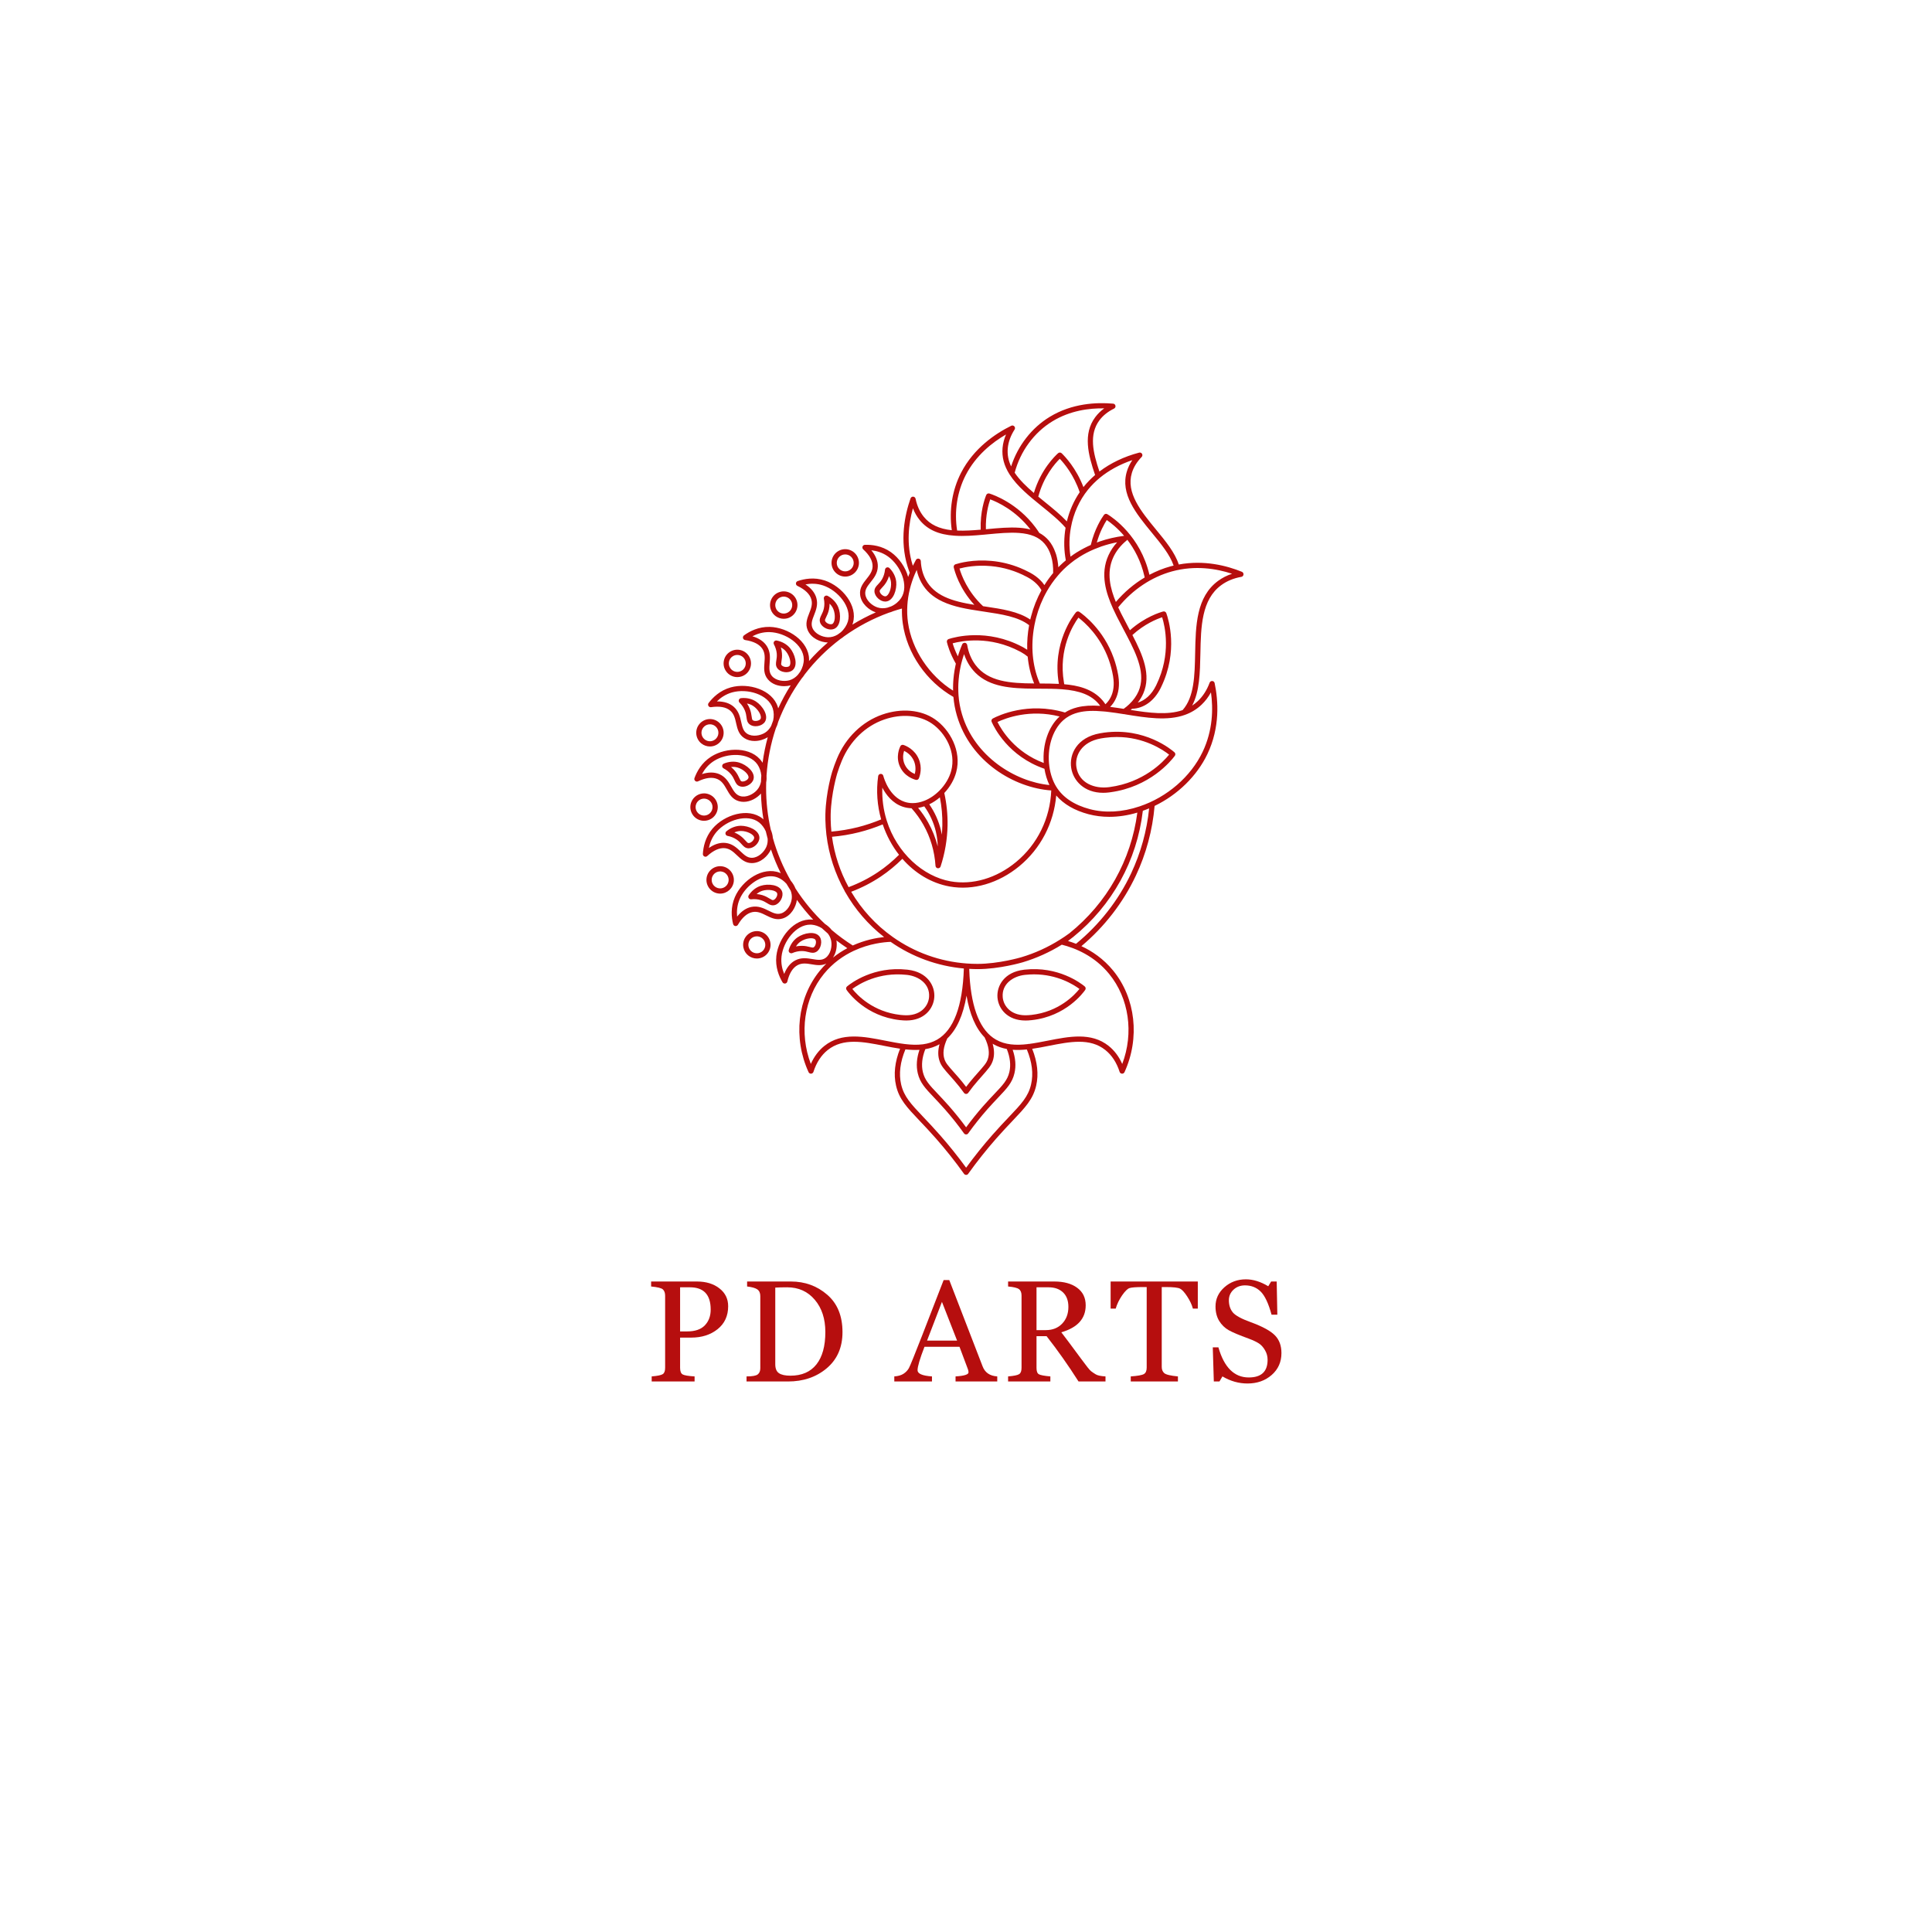 <svg xmlns="http://www.w3.org/2000/svg" xmlns:xlink="http://www.w3.org/1999/xlink" width="500" zoomAndPan="magnify" viewBox="0 0 375 375" height="500" preserveAspectRatio="xMidYMid meet" version="1.0"><defs><g/><clipPath id="74399d67a7"><path d="M 133.594 78.066 L 241.594 78.066 L 241.594 228.066 L 133.594 228.066 Z M 133.594 78.066 " clip-rule="nonzero"/></clipPath></defs><g clip-path="url(#74399d67a7)"><path fill="#b60e0e" d="M 149.504 182.836 C 149.355 182.141 148.949 181.543 148.355 181.152 C 147.758 180.766 147.047 180.637 146.352 180.785 C 144.914 181.09 143.992 182.504 144.301 183.941 C 144.562 185.188 145.672 186.047 146.902 186.047 C 147.082 186.047 147.27 186.027 147.453 185.988 C 148.895 185.684 149.809 184.27 149.504 182.836 Z M 147.246 184.996 C 146.355 185.184 145.48 184.617 145.293 183.73 C 145.102 182.844 145.672 181.965 146.559 181.777 C 146.672 181.754 146.793 181.742 146.906 181.742 C 147.219 181.742 147.527 181.832 147.797 182.008 C 148.164 182.246 148.418 182.617 148.508 183.047 C 148.703 183.934 148.133 184.805 147.246 184.996 Z M 140.012 168.137 C 138.555 168.012 137.258 169.094 137.129 170.559 C 137.004 172.016 138.086 173.312 139.551 173.438 C 139.629 173.445 139.703 173.449 139.781 173.449 C 141.145 173.449 142.312 172.402 142.434 171.023 C 142.559 169.559 141.477 168.266 140.012 168.137 Z M 139.641 172.43 C 138.734 172.348 138.062 171.551 138.141 170.645 C 138.215 169.789 138.938 169.141 139.781 169.141 C 139.828 169.141 139.879 169.145 139.926 169.145 C 140.832 169.223 141.504 170.027 141.426 170.934 C 141.34 171.836 140.543 172.512 139.641 172.43 Z M 137.656 154.191 C 137.332 154.059 136.992 153.992 136.66 153.992 C 135.609 153.992 134.609 154.621 134.191 155.66 C 133.641 157.02 134.301 158.574 135.664 159.125 C 135.988 159.254 136.324 159.316 136.656 159.316 C 137.707 159.316 138.711 158.688 139.125 157.652 C 139.672 156.293 139.016 154.738 137.656 154.191 Z M 138.184 157.273 C 137.844 158.113 136.883 158.523 136.043 158.184 C 135.203 157.844 134.793 156.883 135.133 156.043 C 135.391 155.402 136.012 155.012 136.66 155.012 C 136.863 155.012 137.074 155.047 137.273 155.133 C 138.113 155.469 138.523 156.434 138.184 157.273 Z M 139.473 140.16 C 138.336 139.234 136.656 139.414 135.734 140.555 C 134.809 141.695 134.984 143.375 136.125 144.297 C 136.617 144.695 137.211 144.891 137.797 144.891 C 138.574 144.891 139.34 144.555 139.871 143.902 C 140.789 142.762 140.613 141.086 139.473 140.16 Z M 139.074 143.266 C 138.508 143.973 137.469 144.082 136.762 143.508 C 136.059 142.938 135.949 141.898 136.52 141.195 C 136.844 140.793 137.32 140.586 137.801 140.586 C 138.164 140.586 138.531 140.707 138.836 140.953 C 139.539 141.523 139.648 142.562 139.074 143.266 Z M 145.316 127.281 C 144.5 126.062 142.84 125.738 141.621 126.562 C 141.031 126.957 140.633 127.559 140.5 128.258 C 140.363 128.953 140.504 129.664 140.906 130.254 C 141.418 131.016 142.262 131.426 143.113 131.426 C 143.629 131.426 144.145 131.281 144.602 130.973 C 145.812 130.156 146.137 128.496 145.316 127.281 Z M 144.031 130.133 C 143.277 130.641 142.254 130.441 141.746 129.688 C 141.504 129.324 141.41 128.887 141.492 128.457 C 141.578 128.023 141.824 127.652 142.188 127.406 C 142.469 127.219 142.781 127.125 143.105 127.125 C 143.211 127.125 143.316 127.133 143.422 127.152 C 143.855 127.238 144.23 127.488 144.473 127.848 C 144.98 128.602 144.781 129.621 144.031 130.133 Z M 154.672 116.668 C 154.242 115.266 152.75 114.473 151.348 114.902 C 149.941 115.328 149.152 116.82 149.578 118.223 C 149.926 119.367 150.988 120.105 152.125 120.105 C 152.383 120.105 152.645 120.07 152.906 119.992 C 154.305 119.559 155.098 118.07 154.672 116.668 Z M 152.605 119.02 C 151.738 119.289 150.812 118.797 150.551 117.93 C 150.285 117.062 150.773 116.137 151.645 115.875 C 151.801 115.824 151.961 115.801 152.121 115.801 C 152.828 115.801 153.48 116.258 153.699 116.965 C 153.965 117.836 153.473 118.758 152.605 119.02 Z M 164.059 106.594 C 162.59 106.594 161.398 107.789 161.398 109.254 C 161.398 110.719 162.59 111.914 164.059 111.914 C 165.523 111.914 166.719 110.719 166.719 109.254 C 166.719 107.789 165.523 106.594 164.059 106.594 Z M 164.059 110.902 C 163.148 110.902 162.414 110.164 162.414 109.258 C 162.414 108.348 163.148 107.613 164.059 107.613 C 164.965 107.613 165.703 108.348 165.703 109.258 C 165.703 110.164 164.961 110.902 164.059 110.902 Z M 241.047 110.984 C 238.113 109.789 233.715 108.656 228.801 109.57 C 228.051 107.25 226.246 105.051 224.344 102.742 C 221.484 99.258 218.523 95.656 219.695 91.793 C 220.027 90.691 220.668 89.652 221.594 88.695 C 221.754 88.535 221.785 88.285 221.672 88.09 C 221.559 87.891 221.328 87.797 221.105 87.855 C 218.199 88.617 215.555 89.883 213.398 91.523 C 212.152 87.848 211.34 84.344 213.398 81.578 C 214.082 80.66 215.039 79.891 216.234 79.309 C 216.441 79.207 216.555 78.984 216.512 78.762 C 216.469 78.531 216.285 78.363 216.059 78.348 C 212.84 78.062 208.086 78.273 203.758 80.906 C 200.246 83.043 197.562 86.508 196.258 90.531 C 195.711 89.371 195.5 88.211 195.609 87.012 C 195.719 85.785 196.168 84.559 196.93 83.371 C 197.055 83.18 197.035 82.926 196.883 82.758 C 196.73 82.586 196.484 82.539 196.281 82.641 C 193.199 84.16 189.008 86.984 186.547 91.754 C 184.82 95.109 184.184 99.047 184.742 102.914 C 182.27 102.652 180.527 101.812 179.305 100.305 C 178.531 99.355 177.996 98.176 177.715 96.809 C 177.668 96.582 177.48 96.418 177.25 96.398 C 177.023 96.383 176.812 96.523 176.734 96.742 C 175.609 99.961 174.598 104.867 176.16 109.957 C 176.293 110.391 176.441 110.793 176.582 111.172 C 176.477 111.441 176.371 111.715 176.273 111.984 C 175.746 110.098 174.5 108.293 172.938 107.18 C 171.156 105.914 169.203 105.703 167.879 105.75 C 167.672 105.754 167.492 105.887 167.418 106.082 C 167.348 106.273 167.402 106.496 167.551 106.633 C 168.789 107.758 169.395 108.875 169.371 109.941 C 169.344 110.922 168.789 111.625 168.195 112.371 C 167.516 113.227 166.812 114.113 166.945 115.414 C 167.121 117.141 168.645 118.414 169.988 118.863 C 168.418 119.551 166.902 120.344 165.441 121.242 C 165.484 121.133 165.52 121.023 165.551 120.918 C 166.539 117.566 163.48 113.801 160.09 112.672 C 158.02 111.988 156.086 112.355 154.832 112.785 C 154.637 112.852 154.5 113.031 154.492 113.234 C 154.477 113.438 154.594 113.633 154.781 113.723 C 156.289 114.441 157.199 115.328 157.484 116.355 C 157.75 117.297 157.422 118.133 157.07 119.023 C 156.672 120.043 156.258 121.098 156.766 122.297 C 157.441 123.902 159.266 124.672 160.68 124.711 C 159.379 125.828 158.16 127.027 157.031 128.305 C 157.035 128.195 157.043 128.078 157.039 127.973 C 157.004 124.48 152.98 121.77 149.41 121.68 C 147.223 121.625 145.488 122.543 144.414 123.324 C 144.25 123.445 144.172 123.656 144.215 123.855 C 144.266 124.055 144.43 124.203 144.637 124.234 C 146.289 124.48 147.418 125.066 147.992 125.961 C 148.52 126.793 148.453 127.688 148.379 128.637 C 148.293 129.727 148.203 130.855 149.043 131.859 C 149.844 132.812 151.07 133.188 152.211 133.188 C 152.656 133.188 153.09 133.129 153.477 133.023 C 152.566 134.457 151.754 135.945 151.051 137.492 C 151.027 137.395 151 137.297 150.969 137.203 C 149.918 133.875 145.273 132.461 141.832 133.422 C 139.73 134.012 138.34 135.395 137.539 136.457 C 137.414 136.617 137.402 136.844 137.508 137.023 C 137.613 137.199 137.816 137.297 138.02 137.262 C 139.676 137.02 140.926 137.242 141.734 137.934 C 142.48 138.566 142.676 139.449 142.883 140.379 C 143.125 141.445 143.367 142.547 144.461 143.262 C 145.078 143.66 145.77 143.828 146.465 143.828 C 147.402 143.828 148.328 143.523 149.02 143.098 C 148.574 144.73 148.238 146.383 148.016 148.059 C 147.969 147.977 147.918 147.895 147.863 147.816 C 145.879 144.938 141.027 144.945 138.02 146.871 C 136.18 148.047 135.254 149.777 134.797 151.027 C 134.727 151.219 134.781 151.438 134.934 151.574 C 135.086 151.715 135.305 151.75 135.488 151.656 C 137 150.938 138.258 150.789 139.238 151.215 C 140.141 151.602 140.582 152.387 141.055 153.215 C 141.594 154.168 142.148 155.148 143.406 155.508 C 143.715 155.602 144.031 155.641 144.344 155.641 C 145.68 155.641 146.953 154.883 147.703 154.027 C 147.75 155.711 147.914 157.387 148.184 159.039 C 148.121 158.98 148.051 158.918 147.98 158.863 C 145.246 156.695 140.609 158.117 138.293 160.844 C 136.879 162.504 136.5 164.43 136.426 165.754 C 136.418 165.961 136.531 166.152 136.719 166.242 C 136.902 166.332 137.125 166.297 137.273 166.16 C 138.508 165.031 139.668 164.52 140.73 164.633 C 141.703 164.746 142.359 165.363 143.051 166.02 C 143.832 166.762 144.641 167.527 145.922 167.527 L 145.969 167.527 C 147.68 167.5 149.055 166.152 149.641 164.879 C 150.168 166.461 150.809 168.004 151.547 169.488 C 151.477 169.457 151.406 169.426 151.332 169.395 C 148.082 168.117 144.062 170.832 142.645 174.113 C 141.777 176.117 141.973 178.07 142.297 179.359 C 142.348 179.562 142.512 179.711 142.715 179.742 C 142.738 179.746 142.762 179.746 142.789 179.746 C 142.969 179.746 143.137 179.652 143.227 179.5 C 144.074 178.059 145.035 177.23 146.086 177.031 C 147.051 176.852 147.855 177.25 148.711 177.68 C 149.691 178.164 150.703 178.668 151.941 178.27 C 153.566 177.746 154.484 176.055 154.676 174.668 C 155.645 176.023 156.707 177.309 157.848 178.516 C 157.773 178.508 157.695 178.492 157.617 178.488 C 154.133 178.219 151.09 181.992 150.691 185.547 C 150.449 187.711 151.207 189.523 151.891 190.664 C 151.984 190.816 152.148 190.906 152.328 190.906 C 152.352 190.906 152.379 190.906 152.402 190.902 C 152.609 190.871 152.773 190.719 152.82 190.52 C 153.211 188.895 153.887 187.82 154.832 187.324 C 155.699 186.871 156.594 187.016 157.531 187.172 C 158.473 187.332 159.445 187.488 160.391 187.031 C 159.961 187.453 159.539 187.91 159.141 188.402 C 154.773 193.742 153.91 201.473 156.941 208.105 C 157.023 208.285 157.207 208.402 157.402 208.402 L 157.434 208.402 C 157.641 208.387 157.824 208.246 157.887 208.055 C 158.477 206.234 159.406 204.805 160.656 203.812 C 163.645 201.426 167.527 202.191 171.641 203.004 C 172.656 203.207 173.68 203.402 174.703 203.555 C 173.68 206.113 173.418 208.52 173.922 210.719 C 174.527 213.363 176.023 214.93 178.496 217.539 C 179.422 218.512 180.469 219.617 181.672 220.984 C 183.586 223.16 185.41 225.449 187.082 227.793 C 187.172 227.949 187.344 228.047 187.527 228.047 C 187.715 228.047 187.891 227.941 187.977 227.77 C 189.648 225.438 191.465 223.152 193.371 220.984 C 194.574 219.613 195.625 218.512 196.547 217.539 C 199.023 214.93 200.516 213.359 201.121 210.719 C 201.625 208.527 201.363 206.125 200.348 203.574 C 201.418 203.422 202.496 203.211 203.562 203 C 207.672 202.191 211.559 201.422 214.547 203.809 C 215.801 204.812 216.734 206.234 217.32 208.051 C 217.383 208.25 217.562 208.387 217.773 208.398 C 217.781 208.402 217.793 208.402 217.801 208.402 C 218 208.402 218.184 208.285 218.266 208.105 C 221.293 201.473 220.43 193.738 216.066 188.395 C 214.191 186.102 211.977 184.613 209.898 183.648 C 214.371 179.898 218.016 175.184 220.469 169.961 C 222.473 165.703 223.695 161.148 224.109 156.43 C 228.586 154.262 232.312 150.645 234.355 146.367 C 236.824 141.184 236.48 136.012 235.758 132.582 C 235.711 132.363 235.527 132.195 235.297 132.184 C 235.07 132.168 234.863 132.305 234.785 132.516 C 234.266 133.934 233.5 135.125 232.516 136.066 C 232.16 136.402 231.789 136.695 231.391 136.957 C 232.844 134.227 232.918 130.609 232.996 126.82 C 233.098 121.691 233.199 116.383 237.047 113.574 C 238.148 112.766 239.461 112.227 240.949 111.965 C 241.168 111.93 241.34 111.746 241.363 111.52 C 241.387 111.281 241.258 111.07 241.047 110.984 Z M 147.711 151.723 C 147.598 152.297 147.363 152.848 146.965 153.309 C 146.246 154.152 144.855 154.867 143.684 154.523 C 142.824 154.273 142.41 153.543 141.93 152.703 C 141.422 151.809 140.848 150.797 139.637 150.266 C 139.145 150.059 138.613 149.949 138.039 149.949 C 137.477 149.949 136.875 150.051 136.246 150.254 C 136.723 149.371 137.453 148.426 138.559 147.715 C 141.129 146.074 145.383 146.004 147.02 148.383 C 147.43 148.977 147.699 149.746 147.77 150.547 C 147.738 150.941 147.715 151.332 147.711 151.723 Z M 213.469 92.746 C 215.23 91.293 217.391 90.121 219.785 89.309 C 219.309 90.008 218.953 90.738 218.727 91.5 C 217.395 95.879 220.527 99.691 223.559 103.383 C 225.371 105.586 227.09 107.68 227.801 109.781 C 227.613 109.828 227.43 109.867 227.238 109.918 C 225.812 110.305 224.43 110.863 223.102 111.566 C 221.363 104.07 216.008 100.461 214.949 99.812 C 214.723 99.672 214.43 99.73 214.273 99.945 C 213.855 100.523 212.457 102.629 211.723 105.777 C 210.793 106.188 209.898 106.656 209.051 107.184 C 208.996 107.211 208.945 107.242 208.906 107.27 C 208.523 107.512 208.148 107.773 207.785 108.047 C 207.777 107.988 207.762 107.934 207.758 107.875 C 207.492 106.055 207.527 104.203 207.867 102.371 C 208.355 99.656 209.5 97.125 211.176 95.051 C 211.863 94.211 212.633 93.434 213.469 92.746 Z M 219.797 123.258 C 222.148 121.113 224.523 120.156 225.574 119.812 C 226.133 121.609 227.352 126.945 224.461 132.914 L 224.363 133.113 C 223.523 134.809 222.273 135.945 220.844 136.375 C 221.285 135.809 221.645 135.211 221.914 134.598 C 223.469 131 221.84 127.18 219.797 123.258 Z M 220.988 134.184 C 220.594 135.09 219.98 135.938 219.168 136.707 C 218.855 137.004 218.5 137.297 218.098 137.586 C 217.25 137.449 216.359 137.316 215.48 137.207 C 215.867 136.809 216.195 136.367 216.461 135.855 C 217.133 134.562 217.348 132.969 217.074 131.242 L 217.039 131.02 C 216.84 129.879 216.547 128.762 216.16 127.695 C 214.18 122.176 210.27 119.289 209.508 118.762 C 209.293 118.617 208.996 118.656 208.828 118.863 C 208.348 119.449 204.176 124.801 205.516 132.645 C 205.516 132.68 205.523 132.707 205.531 132.742 C 204.32 132.68 203.059 132.668 201.836 132.668 C 201.766 132.516 201.699 132.359 201.633 132.191 C 201.016 130.652 200.621 128.961 200.461 127.16 C 200.305 125.312 200.402 123.418 200.754 121.512 C 200.762 121.426 200.785 121.336 200.805 121.242 C 200.859 120.941 200.926 120.641 201.004 120.332 C 201.016 120.305 201.023 120.277 201.027 120.25 C 201.051 120.145 201.078 120.039 201.105 119.922 C 201.582 118.117 202.273 116.402 203.168 114.82 C 203.176 114.805 203.184 114.793 203.188 114.777 C 203.809 113.691 204.523 112.668 205.32 111.738 C 205.656 111.328 206.043 110.918 206.453 110.512 C 206.863 110.113 207.301 109.723 207.758 109.359 C 208.301 108.914 208.867 108.504 209.473 108.129 C 209.496 108.113 209.516 108.098 209.539 108.086 C 209.551 108.078 209.562 108.066 209.578 108.062 C 210.449 107.512 211.379 107.031 212.348 106.621 C 212.352 106.621 212.352 106.621 212.352 106.621 C 212.352 106.617 212.355 106.617 212.359 106.613 C 212.797 106.43 213.25 106.254 213.742 106.078 C 214.738 105.738 215.773 105.457 216.84 105.254 C 216.137 106.02 215.574 106.859 215.164 107.762 C 213.469 111.434 214.719 115.176 215.988 118.016 C 216.223 118.535 216.473 119.051 216.691 119.496 L 216.816 119.75 C 217.219 120.547 217.648 121.355 218.062 122.137 C 218.281 122.555 218.508 122.977 218.723 123.391 C 220.723 127.207 222.402 130.902 220.988 134.184 Z M 202.59 148.094 C 196.969 145.973 194.406 141.727 193.613 140.137 C 195.227 139.379 199.883 137.598 205.668 139.07 C 205.664 139.074 205.656 139.082 205.645 139.09 C 203.48 141.062 202.32 144.531 202.59 148.094 Z M 192.707 139.457 C 192.473 139.582 192.375 139.867 192.48 140.109 C 192.965 141.215 195.707 146.793 202.727 149.219 C 202.91 150.355 203.238 151.426 203.691 152.375 C 197.07 151.723 189.129 146.844 186.715 138.613 C 186.359 137.422 186.137 136.188 186.047 134.938 C 186.027 134.703 186.016 134.469 186.012 134.234 C 186.004 134.094 186.004 133.957 186.004 133.82 C 186.004 133.711 186 133.602 186 133.488 L 186 133.375 C 186.004 133.176 186.004 132.98 186.016 132.785 C 186.02 132.668 186.027 132.559 186.035 132.449 C 186.043 132.316 186.055 132.188 186.062 132.059 C 186.066 131.961 186.078 131.871 186.086 131.781 C 186.094 131.641 186.113 131.5 186.133 131.355 C 186.137 131.277 186.148 131.191 186.156 131.113 C 186.168 131.035 186.18 130.957 186.191 130.883 C 186.215 130.695 186.242 130.508 186.273 130.316 C 186.281 130.262 186.297 130.203 186.301 130.145 C 186.344 129.918 186.387 129.695 186.434 129.465 L 186.465 129.312 C 186.5 129.16 186.531 129.008 186.566 128.863 C 186.637 128.578 186.711 128.297 186.793 128.02 C 186.836 127.875 186.875 127.73 186.922 127.59 C 186.98 127.398 187.035 127.215 187.102 127.023 C 187.109 127 187.117 126.98 187.121 126.957 C 187.199 127.191 187.289 127.426 187.383 127.656 C 187.387 127.664 187.391 127.68 187.398 127.691 C 187.699 128.402 188.078 129.07 188.535 129.672 C 188.793 130.008 189.062 130.32 189.348 130.605 C 192.129 133.363 196.285 133.633 200.664 133.668 C 200.949 133.672 201.23 133.672 201.512 133.672 L 201.77 133.672 C 203.219 133.676 204.719 133.68 206.117 133.785 C 209.621 134.043 211.828 134.93 213.273 136.645 C 213.371 136.758 213.461 136.883 213.551 137.008 C 211.793 136.887 210.371 136.98 209.125 137.285 C 209.125 137.285 209.121 137.289 209.117 137.289 C 209.117 137.289 209.113 137.289 209.113 137.289 C 209.109 137.293 209.102 137.293 209.098 137.293 C 208.199 137.516 207.418 137.848 206.711 138.297 C 199.512 136.164 193.789 138.883 192.707 139.457 Z M 200.688 132.562 C 200.703 132.594 200.715 132.621 200.73 132.656 L 200.668 132.656 C 196.102 132.629 191.801 132.324 189.344 129.066 C 188.527 127.984 187.984 126.68 187.73 125.184 C 187.723 125.129 187.699 125.078 187.676 125.031 C 187.66 125.004 187.645 124.98 187.625 124.961 C 187.609 124.941 187.598 124.918 187.578 124.902 C 187.559 124.883 187.543 124.875 187.52 124.859 C 187.496 124.84 187.473 124.824 187.445 124.809 C 187.426 124.801 187.402 124.801 187.383 124.789 C 187.352 124.781 187.324 124.766 187.289 124.762 C 187.266 124.762 187.246 124.762 187.227 124.762 C 187.09 124.762 186.961 124.816 186.863 124.918 C 186.863 124.922 186.855 124.926 186.852 124.93 C 186.828 124.957 186.812 124.984 186.801 125.012 C 186.785 125.031 186.77 125.047 186.762 125.07 C 186.684 125.258 186.582 125.508 186.469 125.801 C 186.441 125.883 186.406 125.965 186.375 126.051 C 186.316 126.207 186.254 126.371 186.195 126.547 C 186.188 126.574 186.176 126.602 186.168 126.629 C 186.133 126.738 186.094 126.844 186.059 126.961 C 186.055 126.98 186.043 127 186.039 127.023 C 186.012 127.102 185.988 127.18 185.965 127.258 C 185.949 127.309 185.938 127.355 185.922 127.398 C 185.383 126.328 185.07 125.422 184.91 124.867 C 186.727 124.375 192.105 123.352 197.973 126.461 C 198.031 126.484 198.086 126.516 198.156 126.559 C 198.645 126.824 199.086 127.129 199.473 127.453 C 199.648 129.277 200.055 130.996 200.688 132.562 Z M 199.973 120.258 C 197.684 118.691 194.512 118.211 191.168 117.715 L 190.812 117.66 C 187.773 114.828 186.594 111.582 186.238 110.355 C 187.289 110.07 189.535 109.621 192.367 109.883 C 194.789 110.109 197.121 110.809 199.281 111.957 L 199.484 112.066 C 200.145 112.426 200.719 112.844 201.184 113.309 C 201.574 113.688 201.891 114.109 202.145 114.562 C 201.277 116.152 200.59 117.863 200.125 119.656 C 200.094 119.762 200.066 119.867 200.043 119.973 C 200.039 119.988 200.035 120.004 200.027 120.02 C 200.008 120.098 199.992 120.18 199.973 120.258 Z M 206.57 132.809 C 206.551 132.691 206.531 132.574 206.508 132.445 C 205.398 125.945 208.309 121.277 209.32 119.883 C 210.527 120.797 213.559 123.453 215.207 128.039 C 215.57 129.051 215.848 130.109 216.035 131.191 L 216.066 131.406 C 216.309 132.91 216.133 134.289 215.559 135.387 C 215.297 135.891 214.965 136.328 214.562 136.695 C 214.402 136.453 214.23 136.219 214.047 135.996 C 212.051 133.633 209.059 133.027 206.57 132.809 Z M 212.891 105.305 C 213.477 103.211 214.336 101.695 214.824 100.938 C 215.551 101.43 216.855 102.438 218.191 104.004 C 216.531 104.215 214.922 104.59 213.406 105.113 C 213.227 105.176 213.059 105.238 212.891 105.305 Z M 216.586 116.84 C 215.539 114.309 214.703 111.184 216.082 108.184 C 216.652 106.945 217.535 105.836 218.703 104.883 C 218.75 104.852 218.781 104.809 218.809 104.762 C 220.156 106.523 221.453 108.863 222.137 111.871 L 222.184 112.086 C 220.109 113.324 218.207 114.934 216.586 116.84 Z M 207.078 101.203 C 205.836 99.895 204.301 98.648 202.805 97.438 C 202.379 97.094 201.953 96.742 201.531 96.395 C 202.578 92.473 204.762 89.977 205.703 89.051 C 206.598 89.984 208.43 92.191 209.57 95.535 C 208.418 97.234 207.57 99.16 207.078 101.203 Z M 204.285 81.77 C 207.699 79.691 211.402 79.211 214.328 79.262 C 213.645 79.762 213.059 80.332 212.586 80.973 C 210.176 84.211 211.207 88.277 212.559 92.199 C 211.773 92.875 211.043 93.617 210.391 94.426 C 210.359 94.469 210.328 94.508 210.297 94.551 C 208.883 90.867 206.73 88.617 206.066 87.977 C 205.875 87.797 205.574 87.793 205.379 87.965 C 204.809 88.473 202.027 91.121 200.676 95.684 C 199.223 94.441 197.887 93.152 196.949 91.754 C 198.055 87.57 200.719 83.941 204.285 81.77 Z M 187.445 92.215 C 189.418 88.402 192.566 85.895 195.27 84.328 C 194.902 85.18 194.68 86.043 194.598 86.91 C 194.434 88.691 194.875 90.379 195.949 92.07 C 195.957 92.086 195.965 92.098 195.977 92.113 C 197.434 94.395 199.844 96.344 202.168 98.227 C 203.926 99.648 205.578 100.988 206.828 102.438 C 206.512 104.297 206.484 106.176 206.754 108.023 C 206.785 108.254 206.828 108.5 206.875 108.762 C 206.484 109.09 206.098 109.43 205.738 109.781 C 205.629 109.891 205.527 109.996 205.422 110.105 C 205.367 109.238 205.223 108.398 204.996 107.637 C 204.973 107.566 204.949 107.508 204.926 107.445 C 204.918 107.395 204.898 107.348 204.875 107.297 C 204.559 106.371 204.113 105.555 203.543 104.887 C 203.031 104.289 202.43 103.812 201.727 103.434 C 201.48 103.051 201.223 102.68 200.953 102.32 C 197.461 97.676 192.922 96.07 192.051 95.793 C 191.797 95.715 191.527 95.84 191.426 96.086 C 191.133 96.797 190.227 99.336 190.352 102.809 C 188.797 102.941 187.238 103.043 185.777 102.98 C 185.191 99.254 185.781 95.445 187.445 92.215 Z M 200.016 102.785 C 199.359 102.609 198.645 102.492 197.848 102.438 C 195.918 102.297 193.742 102.5 191.645 102.699 C 191.551 102.707 191.457 102.719 191.363 102.723 C 191.273 99.996 191.875 97.875 192.199 96.926 C 193.586 97.438 197.137 99.043 200.016 102.785 Z M 177.199 98.652 C 177.527 99.508 177.969 100.27 178.508 100.941 C 180.027 102.809 182.188 103.777 185.305 103.98 C 187.094 104.105 189.016 103.957 190.902 103.785 C 190.906 103.785 190.906 103.785 190.91 103.785 L 190.926 103.785 C 191.195 103.758 191.465 103.734 191.734 103.707 C 193.891 103.504 195.926 103.309 197.773 103.445 C 200.094 103.609 201.684 104.281 202.766 105.551 C 203.316 106.191 203.734 106.992 204.02 107.938 C 204.32 108.926 204.453 110.062 204.414 111.227 C 203.801 111.961 203.234 112.742 202.719 113.57 C 202.48 113.219 202.207 112.887 201.891 112.582 C 201.363 112.055 200.715 111.578 199.973 111.176 L 199.766 111.066 C 199.191 110.762 198.605 110.488 198.016 110.242 C 196.234 109.512 194.375 109.051 192.457 108.875 C 188.902 108.539 186.207 109.289 185.461 109.523 C 185.211 109.605 185.062 109.867 185.121 110.121 C 185.281 110.824 186.168 114.172 189.121 117.398 C 186.969 117.047 185.035 116.625 183.363 115.844 C 181.695 115.059 180.5 113.988 179.719 112.57 C 179.125 111.5 178.793 110.27 178.73 108.906 C 178.715 108.68 178.559 108.488 178.34 108.438 C 178.125 108.387 177.891 108.484 177.781 108.68 C 177.57 109.051 177.371 109.43 177.184 109.816 C 177.164 109.762 177.148 109.711 177.129 109.648 C 175.879 105.598 176.367 101.641 177.199 98.652 Z M 176.117 117.473 C 176.246 115.438 176.742 113.387 177.594 111.367 C 177.594 111.367 177.594 111.367 177.598 111.367 C 177.699 111.113 177.812 110.867 177.93 110.617 C 178.113 111.492 178.418 112.309 178.832 113.062 C 179.723 114.672 181.066 115.883 182.938 116.758 C 185.121 117.785 187.656 118.219 190.508 118.641 L 191.023 118.719 C 194.43 119.227 197.648 119.707 199.75 121.348 C 199.457 122.938 199.336 124.539 199.383 126.117 C 199.148 125.957 198.898 125.805 198.637 125.66 C 198.566 125.617 198.496 125.582 198.434 125.551 C 191.582 121.922 185.32 123.648 184.133 124.035 C 183.883 124.117 183.734 124.379 183.793 124.633 C 183.906 125.109 184.359 126.805 185.535 128.824 C 185.52 128.871 185.512 128.914 185.5 128.961 L 185.453 129.184 C 185.398 129.449 185.348 129.711 185.301 129.977 C 185.293 130.031 185.277 130.086 185.27 130.148 C 185.238 130.344 185.211 130.539 185.184 130.738 C 185.176 130.805 185.16 130.875 185.152 130.945 C 185.152 130.957 185.152 130.973 185.148 130.984 C 185.141 131.074 185.129 131.16 185.121 131.242 C 185.105 131.344 185.098 131.441 185.09 131.535 C 185.082 131.586 185.078 131.633 185.074 131.68 C 185.062 131.781 185.055 131.883 185.047 131.988 C 185.043 132.035 185.039 132.082 185.039 132.129 C 185.035 132.141 185.035 132.152 185.035 132.16 C 185.035 132.18 185.031 132.195 185.031 132.215 C 185.023 132.332 185.012 132.453 185.012 132.582 C 185.008 132.633 185.008 132.684 185.004 132.734 C 185 132.777 185 132.812 185 132.855 C 185 132.938 185 133.027 184.996 133.117 C 184.992 133.246 184.988 133.375 184.988 133.5 L 184.988 133.531 C 184.988 133.707 184.988 133.879 184.996 134.055 C 180.371 131.164 176.98 126.078 176.246 120.855 C 176.082 119.742 176.043 118.605 176.117 117.473 Z M 167.949 115.305 C 167.863 114.414 168.383 113.762 168.984 113 C 169.629 112.191 170.348 111.281 170.383 109.957 C 170.41 108.902 169.988 107.848 169.125 106.809 C 170.121 106.918 171.277 107.242 172.348 108.004 C 174.832 109.77 176.488 113.691 174.898 116.098 C 174.461 116.754 173.77 117.344 172.969 117.699 C 172.961 117.703 172.949 117.707 172.945 117.707 C 172.793 117.758 172.648 117.809 172.496 117.859 L 172.277 117.938 C 172.273 117.941 172.27 117.941 172.262 117.945 C 171.629 118.105 170.953 118.109 170.309 117.898 C 169.254 117.551 168.074 116.523 167.949 115.305 Z M 157.699 121.898 C 157.352 121.074 157.656 120.293 158.012 119.391 C 158.387 118.434 158.816 117.352 158.457 116.078 C 158.176 115.062 157.465 114.176 156.336 113.43 C 157.32 113.246 158.516 113.219 159.762 113.633 C 162.656 114.598 165.387 117.863 164.574 120.629 C 164.344 121.387 163.852 122.156 163.188 122.73 C 163.176 122.746 163.16 122.754 163.145 122.766 C 163.141 122.77 163.137 122.77 163.129 122.773 C 163.023 122.848 162.918 122.926 162.816 123 L 162.668 123.109 C 162.664 123.109 162.66 123.113 162.66 123.117 C 162.645 123.121 162.637 123.133 162.621 123.141 C 162.609 123.156 162.594 123.168 162.574 123.176 C 162.02 123.512 161.383 123.711 160.707 123.691 C 159.602 123.664 158.172 123.027 157.699 121.898 Z M 153.227 132.039 C 152.16 132.332 150.605 132.141 149.82 131.203 C 149.25 130.52 149.312 129.68 149.387 128.711 C 149.469 127.691 149.559 126.527 148.844 125.414 C 148.277 124.523 147.336 123.883 146.039 123.5 C 146.93 123.035 148.059 122.656 149.375 122.691 C 152.426 122.766 155.988 125.09 156.016 127.977 C 156.027 128.758 155.781 129.621 155.32 130.367 C 155.312 130.383 155.297 130.395 155.293 130.41 C 155.129 130.617 154.98 130.816 154.859 130.988 C 154.422 131.473 153.875 131.855 153.227 132.039 Z M 148.508 142.207 C 147.574 142.801 146.035 143.074 145.008 142.406 C 144.258 141.918 144.078 141.102 143.867 140.148 C 143.641 139.145 143.391 138.012 142.383 137.152 C 141.594 136.48 140.539 136.145 139.227 136.145 L 139.145 136.145 C 139.859 135.441 140.836 134.75 142.102 134.395 C 145.039 133.578 149.125 134.758 149.996 137.508 C 150.219 138.207 150.246 139.043 150.07 139.84 C 149.945 140.152 149.832 140.473 149.719 140.797 L 149.672 140.918 C 149.398 141.43 149.016 141.879 148.508 142.207 Z M 148.746 164.379 C 148.305 165.395 147.18 166.48 145.957 166.5 L 145.926 166.5 C 145.051 166.5 144.449 165.93 143.75 165.27 C 143 164.562 142.16 163.762 140.844 163.613 C 140.707 163.594 140.562 163.59 140.426 163.59 C 139.504 163.59 138.555 163.926 137.594 164.594 C 137.789 163.605 138.215 162.488 139.062 161.488 C 141.039 159.168 145.09 157.859 147.352 159.648 C 147.879 160.07 148.34 160.676 148.641 161.363 C 148.762 161.891 148.883 162.359 149 162.793 C 149.035 163.328 148.965 163.871 148.746 164.379 Z M 153.68 174.441 C 153.555 175.543 152.797 176.914 151.633 177.285 C 150.781 177.562 150.027 177.188 149.164 176.754 C 148.242 176.297 147.195 175.781 145.898 176.023 C 144.859 176.219 143.918 176.848 143.074 177.906 C 142.98 176.91 143.055 175.715 143.574 174.508 C 144.59 172.168 147.199 170.078 149.602 170.078 C 150.066 170.078 150.527 170.156 150.965 170.328 C 151.582 170.57 152.18 171.004 152.66 171.551 C 152.93 172.012 153.191 172.449 153.469 172.879 C 153.656 173.375 153.742 173.902 153.68 174.441 Z M 154.398 172.445 C 154.184 171.895 153.863 171.387 153.488 170.945 C 151.992 168.348 150.824 165.555 150.012 162.641 C 149.965 162.078 149.82 161.531 149.602 161.023 C 149.004 158.391 148.699 155.672 148.699 152.949 C 148.699 152.516 148.703 152.188 148.715 151.863 C 148.797 151.422 148.816 150.969 148.785 150.52 C 148.988 147.418 149.594 144.34 150.59 141.359 C 150.797 140.961 150.949 140.535 151.051 140.105 C 152.188 137.109 153.723 134.277 155.609 131.684 C 155.824 131.445 156.02 131.188 156.184 130.914 C 158.172 128.32 160.512 126.004 163.137 124.02 C 163.379 123.875 163.605 123.707 163.816 123.527 C 166.5 121.602 169.434 120.051 172.535 118.922 C 172.824 118.852 173.102 118.75 173.367 118.633 C 173.922 118.449 174.488 118.273 175.066 118.117 C 175.043 119.082 175.094 120.047 175.227 121 C 176.043 126.828 179.805 132.27 185.059 135.277 C 185.164 136.508 185.387 137.723 185.734 138.902 C 188.359 147.855 196.836 152.922 204.047 153.426 C 203.832 158.855 201.363 163.902 197.211 167.324 C 193.406 170.465 188.777 171.824 184.5 171.066 C 179.176 170.113 174.09 165.574 172.113 159.277 C 172.109 159.234 172.098 159.191 172.082 159.145 C 172.078 159.141 172.074 159.133 172.066 159.121 C 171.477 157.188 171.18 155.09 171.258 152.879 C 171.969 154.25 173.203 155.895 175.211 156.578 C 175.758 156.766 176.336 156.859 176.926 156.883 C 177.816 157.875 178.598 158.957 179.242 160.109 C 180.605 162.527 181.395 165.199 181.582 168.062 L 181.582 168.07 C 181.59 168.125 181.602 168.176 181.621 168.219 C 181.621 168.23 181.625 168.238 181.633 168.246 C 181.656 168.293 181.684 168.336 181.715 168.375 C 181.719 168.375 181.723 168.379 181.723 168.383 C 181.762 168.414 181.801 168.445 181.848 168.469 C 181.852 168.473 181.855 168.477 181.863 168.477 C 181.895 168.496 181.93 168.508 181.965 168.516 C 181.98 168.516 181.992 168.516 182.004 168.52 C 182.008 168.52 182.02 168.523 182.027 168.527 C 182.047 168.527 182.07 168.527 182.086 168.527 C 182.145 168.527 182.199 168.52 182.25 168.504 C 182.266 168.496 182.277 168.484 182.293 168.477 C 182.328 168.465 182.363 168.449 182.391 168.426 C 182.41 168.414 182.422 168.398 182.438 168.379 C 182.461 168.359 182.484 168.336 182.508 168.309 C 182.52 168.289 182.527 168.266 182.535 168.246 C 182.551 168.223 182.562 168.203 182.57 168.18 C 183.414 165.598 183.867 162.922 183.922 160.219 C 183.957 158.105 183.742 155.988 183.289 153.922 C 184.41 152.723 185.211 151.332 185.598 149.879 C 186.707 145.77 184.355 141.602 181.461 139.602 C 178.77 137.75 174.961 137.41 171.27 138.688 C 167.355 140.047 164.141 143.168 162.453 147.25 C 162.109 148.078 161.801 148.93 161.527 149.789 C 161.477 149.949 160.312 153.77 160.207 158 C 160.207 158.188 160.203 158.383 160.203 158.57 C 160.203 158.762 160.207 158.953 160.207 159.141 L 160.207 159.148 C 160.227 160.094 160.293 161.031 160.398 161.961 C 160.398 161.973 160.398 161.984 160.398 161.996 C 160.398 162.004 160.406 162.016 160.406 162.027 C 160.863 165.883 162.086 169.594 163.953 172.949 C 163.957 172.965 163.957 172.977 163.961 172.992 C 163.984 173.055 164.023 173.113 164.066 173.164 C 165.965 176.5 168.516 179.477 171.602 181.879 C 170.09 182.039 167.875 182.457 165.52 183.516 C 164.086 182.605 162.711 181.598 161.441 180.516 C 161.07 180.047 160.617 179.648 160.117 179.328 C 157.945 177.297 156.02 174.973 154.398 172.445 Z M 192.672 202.586 C 192.711 202.609 192.75 202.641 192.793 202.664 C 193.625 203.145 194.504 203.438 195.418 203.609 C 196.062 205.219 196.234 206.723 195.918 208.078 C 195.551 209.656 194.652 210.602 193.02 212.32 C 192.391 212.988 191.676 213.734 190.852 214.672 C 189.684 216 188.566 217.395 187.523 218.812 C 186.48 217.391 185.363 216.004 184.195 214.672 C 183.367 213.738 182.66 212.988 182.031 212.324 C 180.395 210.602 179.5 209.652 179.125 208.078 C 178.809 206.73 178.973 205.238 179.602 203.641 C 180.562 203.48 181.492 203.184 182.363 202.684 C 182.031 203.891 182.031 204.984 182.371 205.957 C 182.695 206.891 183.156 207.41 184.523 208.949 L 185.191 209.707 C 185.863 210.469 186.504 211.273 187.094 212.098 C 187.184 212.242 187.348 212.332 187.523 212.332 C 187.703 212.332 187.867 212.238 187.961 212.082 C 188.547 211.266 189.184 210.469 189.855 209.707 L 190.316 209.184 C 191.91 207.379 192.34 206.891 192.676 205.961 C 193.031 204.969 193.023 203.836 192.672 202.586 Z M 191.719 205.617 C 191.449 206.363 191.082 206.777 189.551 208.512 L 189.09 209.031 C 188.543 209.656 188.02 210.305 187.523 210.961 C 187.031 210.305 186.504 209.656 185.957 209.031 L 185.285 208.273 C 183.984 206.809 183.594 206.367 183.332 205.621 C 182.941 204.508 183.125 203.145 183.871 201.559 C 185.707 199.816 186.957 197.039 187.602 193.254 C 188.219 196.887 189.391 199.598 191.105 201.344 C 191.93 203.016 192.137 204.457 191.719 205.617 Z M 173.309 181.883 C 169.98 179.535 167.242 176.52 165.215 173.094 C 167.242 172.328 169.184 171.332 170.98 170.125 C 172.473 169.121 173.871 167.969 175.152 166.695 C 177.57 169.461 180.742 171.426 184.332 172.07 C 188.895 172.887 193.832 171.445 197.867 168.113 C 202.004 164.699 204.551 159.762 205.012 154.402 C 206.465 156.094 208.566 157.316 211.285 158.039 C 212.57 158.375 213.922 158.547 215.309 158.547 C 217.082 158.547 218.918 158.273 220.758 157.723 C 219.543 166.977 214.875 175.277 207.547 181.168 C 207.531 181.176 207.512 181.191 207.492 181.203 C 206.926 181.621 206.336 182.016 205.734 182.391 C 203.402 183.863 200.875 185.016 198.219 185.805 C 198.176 185.82 193.852 187.09 189.734 187.09 C 189.016 187.09 188.309 187.062 187.637 187.012 C 182.48 186.641 177.523 184.867 173.309 181.883 Z M 180.371 156.117 C 181.09 155.773 181.785 155.316 182.43 154.766 C 182.785 156.562 182.945 158.387 182.91 160.211 C 182.895 160.812 182.859 161.41 182.809 162.004 C 182.758 161.723 182.699 161.445 182.637 161.172 C 182.211 159.375 181.43 157.641 180.371 156.117 Z M 182.012 164.293 C 181.594 162.656 180.969 161.086 180.137 159.609 C 179.582 158.625 178.934 157.688 178.207 156.809 C 178.605 156.742 179.008 156.645 179.402 156.512 C 180.461 157.977 181.238 159.66 181.648 161.406 C 181.891 162.426 181.992 163.402 182.012 164.293 Z M 182.383 153.422 C 181.492 154.328 180.477 155.008 179.434 155.422 C 179.41 155.43 179.383 155.438 179.359 155.449 C 178.633 155.727 177.891 155.883 177.172 155.883 C 176.605 155.887 176.059 155.801 175.551 155.625 C 172.676 154.641 171.629 151.254 171.445 150.582 C 171.387 150.348 171.164 150.191 170.926 150.211 C 170.684 150.227 170.488 150.406 170.453 150.645 C 170.039 153.527 170.277 156.391 171.031 159.047 C 169.559 159.656 168.039 160.168 166.496 160.559 C 164.82 160.98 163.098 161.262 161.375 161.414 C 161.297 160.66 161.246 159.898 161.234 159.129 C 161.234 158.945 161.23 158.762 161.23 158.582 C 161.23 158.398 161.234 158.215 161.234 158.023 C 161.336 153.949 162.5 150.137 162.508 150.105 C 162.766 149.273 163.066 148.453 163.398 147.656 C 164.977 143.836 167.973 140.926 171.613 139.664 C 174.996 138.488 178.465 138.785 180.895 140.453 C 183.496 142.246 185.613 145.977 184.625 149.633 C 184.262 150.973 183.469 152.32 182.383 153.422 Z M 166.742 161.539 C 168.305 161.148 169.844 160.629 171.336 160.016 C 172.07 162.176 173.141 164.18 174.5 165.914 C 173.25 167.164 171.883 168.301 170.418 169.281 C 168.641 170.473 166.723 171.445 164.711 172.195 C 163.07 169.176 161.965 165.867 161.492 162.418 C 163.262 162.266 165.027 161.973 166.742 161.539 Z M 162.352 182.539 C 163.035 183.062 163.742 183.562 164.465 184.043 C 163.535 184.535 162.594 185.137 161.684 185.867 C 162.352 184.867 162.52 183.566 162.352 182.539 Z M 160.215 185.945 C 159.484 186.457 158.652 186.316 157.695 186.156 C 156.684 185.992 155.535 185.797 154.359 186.41 C 153.426 186.898 152.703 187.785 152.211 189.039 C 151.824 188.113 151.547 186.949 151.695 185.641 C 152.027 182.707 154.5 179.473 157.266 179.473 C 157.352 179.473 157.445 179.477 157.535 179.48 C 158.195 179.535 158.895 179.77 159.516 180.156 C 159.926 180.539 160.309 180.883 160.688 181.203 C 161.004 181.613 161.234 182.09 161.336 182.625 C 161.543 183.711 161.219 185.246 160.215 185.945 Z M 171.84 201.996 C 167.68 201.172 163.379 200.328 160.023 203.004 C 158.91 203.891 158.023 205.066 157.379 206.512 C 155.105 200.508 156.055 193.766 159.922 189.031 C 161.672 186.895 163.723 185.488 165.695 184.562 C 165.711 184.559 165.73 184.547 165.746 184.539 C 168.77 183.133 171.602 182.859 172.871 182.812 C 177.07 185.746 181.973 187.527 187.082 187.984 C 186.852 195.289 185.109 199.934 181.902 201.789 C 181.047 202.281 180.129 202.562 179.156 202.695 C 179.148 202.695 179.133 202.695 179.121 202.699 C 176.898 202.988 174.418 202.504 171.84 201.996 Z M 200.133 210.48 C 199.59 212.848 198.25 214.262 195.812 216.828 C 194.883 217.809 193.828 218.914 192.609 220.305 C 190.816 222.336 189.113 224.473 187.523 226.652 C 185.938 224.473 184.227 222.336 182.434 220.305 C 181.215 218.918 180.164 217.809 179.23 216.828 C 176.797 214.262 175.457 212.848 174.91 210.48 C 174.438 208.418 174.719 206.129 175.742 203.68 C 176.668 203.781 177.582 203.824 178.469 203.773 C 177.918 205.379 177.809 206.902 178.137 208.312 C 178.57 210.16 179.594 211.238 181.293 213.027 C 181.914 213.684 182.621 214.43 183.43 215.348 C 184.727 216.82 185.953 218.367 187.086 219.949 C 187.18 220.102 187.344 220.195 187.527 220.195 C 187.711 220.195 187.883 220.094 187.969 219.93 C 189.102 218.352 190.328 216.812 191.613 215.348 C 192.426 214.43 193.133 213.684 193.754 213.027 C 195.453 211.234 196.48 210.156 196.906 208.312 C 197.238 206.902 197.117 205.375 196.559 203.762 C 197.453 203.828 198.379 203.793 199.309 203.699 C 200.328 206.137 200.605 208.422 200.133 210.48 Z M 215.277 189.031 C 219.152 193.766 220.102 200.508 217.824 206.516 C 217.184 205.07 216.297 203.895 215.18 203.004 C 211.824 200.324 207.523 201.176 203.367 201.992 C 202.109 202.242 200.879 202.48 199.691 202.633 C 199.605 202.617 199.516 202.629 199.43 202.664 C 197.195 202.922 195.109 202.824 193.301 201.781 C 190.32 200.07 188.602 195.938 188.191 189.504 C 188.164 189.043 188.141 188.555 188.125 188.055 C 188.648 188.082 189.188 188.105 189.734 188.105 C 194.004 188.105 198.328 186.832 198.508 186.781 C 201.184 185.977 203.734 184.828 206.094 183.363 C 208.719 184.02 212.426 185.535 215.277 189.031 Z M 219.551 169.52 C 217.086 174.762 213.391 179.48 208.855 183.191 C 208.316 182.977 207.797 182.797 207.301 182.648 C 207.57 182.441 207.84 182.234 208.098 182.023 L 208.148 181.988 C 208.176 181.969 208.199 181.949 208.227 181.93 C 208.242 181.922 208.254 181.906 208.27 181.898 C 215.887 175.738 220.684 167.047 221.824 157.371 C 222.238 157.23 222.645 157.07 223.047 156.902 C 222.598 161.297 221.418 165.539 219.551 169.52 Z M 233.215 136.789 C 233.934 136.105 234.547 135.301 235.047 134.387 C 235.492 137.559 235.426 141.742 233.438 145.918 C 231.133 150.754 226.555 154.719 221.191 156.52 C 217.84 157.648 214.5 157.836 211.543 157.055 C 208.484 156.242 206.285 154.773 205.012 152.688 C 205.012 152.688 205.012 152.684 205.008 152.684 C 204.34 151.59 203.883 150.238 203.68 148.773 C 203.195 145.254 204.234 141.75 206.332 139.84 C 206.48 139.703 206.641 139.57 206.82 139.441 C 206.895 139.387 206.969 139.332 207.059 139.273 C 207.715 138.828 208.449 138.508 209.305 138.293 C 209.305 138.293 209.309 138.293 209.309 138.293 C 209.312 138.293 209.316 138.293 209.316 138.289 C 209.32 138.289 209.324 138.289 209.332 138.285 C 210.645 137.965 212.188 137.898 214.219 138.09 C 214.27 138.09 214.32 138.094 214.371 138.105 L 214.473 138.109 C 214.641 138.129 214.816 138.145 214.992 138.168 C 216.031 138.285 217.121 138.453 218.141 138.617 C 218.148 138.617 218.164 138.617 218.176 138.617 C 218.191 138.617 218.203 138.621 218.223 138.621 C 218.227 138.621 218.238 138.617 218.246 138.617 C 218.25 138.617 218.266 138.621 218.273 138.621 C 218.281 138.625 218.293 138.625 218.305 138.629 C 218.316 138.633 218.328 138.637 218.348 138.645 C 218.363 138.645 218.375 138.652 218.391 138.652 L 218.551 138.68 C 222.508 139.32 226.594 139.977 230.004 138.754 C 231.223 138.316 232.305 137.656 233.215 136.789 Z M 236.445 112.738 C 232.195 115.852 232.082 121.41 231.977 126.785 C 231.891 131.164 231.801 135.301 229.539 137.836 C 226.602 138.844 223.004 138.363 219.465 137.801 C 219.551 137.727 219.637 137.652 219.719 137.578 C 222.02 137.5 224.035 136.047 225.277 133.562 L 225.375 133.359 C 228.758 126.375 226.801 120.184 226.379 119.008 C 226.285 118.762 226.023 118.621 225.77 118.691 C 225.18 118.852 222.238 119.734 219.316 122.332 C 219.195 122.105 219.078 121.883 218.957 121.656 C 218.547 120.879 218.121 120.074 217.719 119.281 L 217.594 119.035 C 217.422 118.691 217.23 118.289 217.043 117.887 C 219.828 114.457 223.531 111.984 227.508 110.902 C 231.973 109.688 236.098 110.363 239.141 111.367 C 238.152 111.691 237.25 112.152 236.445 112.738 Z M 227.965 146.023 C 227.398 145.523 222.215 141.152 214.332 142.199 C 214.055 142.234 213.777 142.281 213.5 142.332 C 209.043 143.129 207.484 146.395 207.926 149.094 C 208.32 151.508 210.418 153.883 214.125 153.883 C 214.496 153.883 214.879 153.859 215.277 153.809 L 215.512 153.777 C 223.195 152.746 227.289 147.707 228.035 146.703 C 228.191 146.496 228.16 146.195 227.965 146.023 Z M 215.387 152.77 L 215.16 152.797 C 212.52 153.121 209.441 152.051 208.934 148.93 C 208.566 146.703 209.898 144.008 213.676 143.328 C 213.938 143.285 214.203 143.242 214.469 143.207 C 215.266 143.098 216.027 143.051 216.762 143.051 C 222.074 143.051 225.734 145.543 226.926 146.477 C 225.734 147.938 221.949 151.891 215.387 152.77 Z M 210.539 191.461 C 209.734 190.793 205.383 187.5 198.895 188.207 L 198.711 188.23 C 194.949 188.68 193.43 191.332 193.609 193.613 C 193.785 195.816 195.555 198.082 199.039 198.082 C 199.215 198.082 199.395 198.078 199.582 198.066 C 199.812 198.047 200.047 198.031 200.281 198.004 C 206.918 197.277 210.273 192.668 210.637 192.145 C 210.785 191.926 210.746 191.633 210.539 191.461 Z M 200.172 196.996 C 199.949 197.02 199.727 197.039 199.512 197.051 C 196.359 197.254 194.77 195.367 194.625 193.531 C 194.422 190.953 196.664 189.496 198.844 189.234 L 199.016 189.215 C 199.602 189.156 200.164 189.121 200.707 189.121 C 205.191 189.121 208.344 191.082 209.52 191.949 C 208.574 193.137 205.523 196.406 200.172 196.996 Z M 176.246 188.23 L 176.051 188.207 C 169.574 187.504 165.219 190.797 164.414 191.461 C 164.211 191.633 164.172 191.926 164.32 192.141 C 164.68 192.664 168.035 197.273 174.672 198.004 C 174.91 198.027 175.141 198.047 175.379 198.062 C 175.562 198.07 175.742 198.078 175.914 198.078 C 179.395 198.078 181.168 195.816 181.344 193.609 C 181.523 191.332 180 188.68 176.246 188.23 Z M 180.332 193.531 C 180.184 195.367 178.598 197.254 175.449 197.051 C 175.23 197.035 175.008 197.02 174.781 196.996 C 169.426 196.406 166.379 193.133 165.438 191.949 C 166.758 190.98 170.555 188.637 175.93 189.215 L 176.117 189.234 C 178.293 189.496 180.535 190.953 180.332 193.531 Z M 178.336 147.332 C 177.547 145.453 175.867 144.758 175.371 144.594 C 175.133 144.512 174.871 144.621 174.754 144.844 C 174.59 145.176 173.812 146.91 174.68 148.812 C 175.559 150.738 177.402 151.281 177.766 151.367 C 177.809 151.375 177.848 151.383 177.891 151.383 C 178.094 151.383 178.281 151.258 178.359 151.062 C 178.586 150.492 179.035 149 178.336 147.332 Z M 177.562 150.227 C 177.004 150 176.105 149.48 175.605 148.387 C 175.117 147.312 175.301 146.305 175.488 145.738 C 176.043 146.012 176.93 146.605 177.402 147.723 C 177.82 148.723 177.707 149.664 177.562 150.227 Z M 162.688 117.824 C 162.312 116.934 161.59 116.16 160.652 115.66 C 160.477 115.566 160.27 115.586 160.109 115.703 C 159.949 115.82 159.875 116.016 159.91 116.211 C 160.043 116.859 160.043 117.488 159.914 118.09 C 159.801 118.617 159.613 118.996 159.449 119.332 C 159.215 119.805 158.988 120.25 159.184 120.824 C 159.344 121.301 159.754 121.719 160.32 121.973 C 160.641 122.113 160.965 122.188 161.266 122.188 C 161.496 122.188 161.715 122.145 161.914 122.062 C 163.254 121.492 163.266 119.211 162.688 117.824 Z M 161.516 121.125 C 161.332 121.207 161.027 121.176 160.738 121.047 C 160.449 120.914 160.215 120.703 160.145 120.496 C 160.09 120.34 160.16 120.184 160.359 119.777 C 160.539 119.41 160.766 118.953 160.906 118.297 C 160.984 117.934 161.027 117.555 161.027 117.176 C 161.305 117.441 161.566 117.785 161.75 118.219 C 162.219 119.332 162.094 120.883 161.516 121.125 Z M 159.094 181.816 C 158.258 180.625 156.027 181.086 154.793 181.941 C 153.992 182.492 153.395 183.363 153.098 184.383 C 153.047 184.57 153.102 184.777 153.25 184.906 C 153.348 184.988 153.465 185.031 153.586 185.031 C 153.656 185.031 153.723 185.02 153.789 184.988 C 154.391 184.73 155.008 184.598 155.617 184.598 L 155.625 184.598 C 156.168 184.598 156.578 184.703 156.934 184.797 C 157.445 184.93 157.93 185.051 158.449 184.746 C 158.883 184.492 159.207 183.996 159.336 183.391 C 159.469 182.797 159.379 182.219 159.094 181.816 Z M 158.344 183.18 C 158.277 183.492 158.113 183.766 157.93 183.875 C 157.879 183.906 157.82 183.922 157.746 183.922 C 157.621 183.922 157.453 183.879 157.184 183.812 C 156.785 183.711 156.293 183.586 155.625 183.586 L 155.609 183.586 C 155.238 183.586 154.863 183.621 154.496 183.699 C 154.699 183.375 154.98 183.043 155.363 182.773 C 156.355 182.09 157.898 181.887 158.258 182.398 C 158.379 182.566 158.414 182.871 158.344 183.18 Z M 153.344 125.801 C 152.723 125.051 151.805 124.531 150.762 124.324 C 150.57 124.289 150.371 124.363 150.254 124.52 C 150.141 124.68 150.125 124.891 150.219 125.066 C 150.527 125.645 150.715 126.246 150.77 126.859 C 150.812 127.402 150.746 127.816 150.684 128.184 C 150.602 128.707 150.52 129.199 150.867 129.688 C 151.156 130.102 151.68 130.379 152.293 130.457 C 152.402 130.473 152.512 130.48 152.617 130.48 C 153.098 130.48 153.531 130.34 153.844 130.082 C 154.957 129.141 154.297 126.957 153.344 125.801 Z M 153.188 129.301 C 153.035 129.43 152.73 129.488 152.418 129.453 C 152.102 129.41 151.816 129.273 151.691 129.098 C 151.645 129.035 151.621 128.961 151.621 128.852 C 151.621 128.734 151.645 128.578 151.684 128.352 C 151.75 127.945 151.832 127.445 151.773 126.773 C 151.746 126.402 151.672 126.027 151.562 125.664 C 151.902 125.84 152.262 126.086 152.559 126.445 C 153.328 127.379 153.664 128.895 153.188 129.301 Z M 151.812 173.074 C 151.363 171.691 149.086 171.477 147.66 171.934 C 146.734 172.23 145.906 172.887 145.32 173.773 C 145.219 173.941 145.215 174.148 145.316 174.316 C 145.422 174.488 145.609 174.578 145.809 174.559 C 146.461 174.48 147.09 174.539 147.676 174.719 C 148.199 174.879 148.559 175.098 148.871 175.289 C 149.238 175.516 149.586 175.727 150.016 175.727 C 150.117 175.727 150.223 175.715 150.336 175.688 C 150.828 175.57 151.281 175.195 151.582 174.652 C 151.883 174.121 151.965 173.547 151.812 173.074 Z M 150.695 174.16 C 150.539 174.438 150.309 174.648 150.102 174.699 C 149.938 174.742 149.789 174.66 149.402 174.426 C 149.051 174.211 148.617 173.949 147.977 173.746 C 147.617 173.641 147.246 173.566 146.863 173.531 C 147.152 173.281 147.52 173.043 147.965 172.902 C 149.113 172.539 150.648 172.797 150.844 173.391 C 150.91 173.582 150.852 173.887 150.695 174.16 Z M 146.734 136.164 C 145.926 135.633 144.895 135.395 143.84 135.508 C 143.641 135.527 143.477 135.66 143.414 135.844 C 143.352 136.027 143.395 136.234 143.535 136.371 C 144.004 136.836 144.359 137.359 144.586 137.93 C 144.789 138.434 144.848 138.852 144.895 139.223 C 144.965 139.746 145.031 140.238 145.512 140.605 C 145.812 140.84 146.219 140.961 146.664 140.961 C 146.801 140.961 146.949 140.945 147.098 140.926 C 147.699 140.82 148.199 140.523 148.469 140.109 C 149.254 138.883 147.992 136.984 146.734 136.164 Z M 147.609 139.555 C 147.5 139.723 147.227 139.867 146.918 139.918 C 146.605 139.973 146.289 139.926 146.117 139.797 C 145.988 139.695 145.953 139.531 145.895 139.082 C 145.836 138.676 145.77 138.168 145.523 137.551 C 145.383 137.203 145.207 136.867 144.992 136.551 C 145.371 136.621 145.785 136.754 146.172 137.012 C 147.188 137.672 147.949 139.027 147.609 139.555 Z M 143.812 160.281 L 143.766 160.281 C 142.793 160.297 141.809 160.676 140.988 161.363 C 140.84 161.488 140.777 161.688 140.824 161.879 C 140.875 162.07 141.031 162.215 141.223 162.25 C 141.871 162.371 142.453 162.609 142.965 162.953 C 143.414 163.258 143.695 163.574 143.945 163.852 C 144.297 164.242 144.629 164.621 145.227 164.656 L 145.32 164.656 C 145.797 164.656 146.305 164.43 146.723 164.031 C 147.164 163.605 147.41 163.082 147.402 162.59 C 147.375 161.148 145.309 160.281 143.812 160.281 Z M 146.02 163.293 C 145.785 163.516 145.5 163.656 145.289 163.637 C 145.125 163.629 145.004 163.508 144.703 163.168 C 144.426 162.863 144.086 162.484 143.535 162.105 C 143.227 161.898 142.891 161.719 142.539 161.574 C 142.887 161.422 143.309 161.301 143.777 161.293 C 144.988 161.27 146.375 161.977 146.387 162.602 C 146.387 162.809 146.246 163.078 146.02 163.293 Z M 143.445 148.004 C 142.516 147.727 141.465 147.805 140.48 148.219 C 140.301 148.297 140.18 148.473 140.172 148.668 C 140.168 148.859 140.27 149.047 140.441 149.137 C 141.027 149.441 141.516 149.84 141.902 150.316 C 142.242 150.738 142.418 151.121 142.574 151.461 C 142.793 151.938 143.008 152.398 143.566 152.605 C 143.746 152.676 143.941 152.707 144.145 152.707 C 144.48 152.707 144.836 152.617 145.18 152.445 C 145.723 152.168 146.117 151.742 146.25 151.266 C 146.656 149.867 144.891 148.422 143.445 148.004 Z M 145.277 150.984 C 145.223 151.184 145.008 151.398 144.727 151.535 C 144.438 151.684 144.125 151.73 143.926 151.656 C 143.77 151.598 143.688 151.445 143.5 151.035 C 143.328 150.664 143.117 150.199 142.699 149.68 C 142.461 149.391 142.199 149.121 141.898 148.879 C 142.277 148.832 142.711 148.844 143.164 148.977 C 144.32 149.312 145.449 150.383 145.277 150.984 Z M 173.957 112.93 C 173.859 111.965 173.395 111.016 172.645 110.266 C 172.508 110.129 172.301 110.082 172.113 110.145 C 171.93 110.211 171.801 110.379 171.781 110.574 C 171.711 111.23 171.531 111.832 171.234 112.371 C 170.969 112.848 170.68 113.152 170.426 113.422 C 170.059 113.805 169.719 114.172 169.73 114.77 C 169.746 115.273 170.02 115.801 170.484 116.203 C 170.898 116.566 171.375 116.762 171.824 116.762 C 171.879 116.762 171.93 116.762 171.98 116.754 C 173.43 116.602 174.105 114.422 173.957 112.93 Z M 171.875 115.746 C 171.672 115.766 171.387 115.648 171.152 115.441 C 170.91 115.227 170.75 114.953 170.746 114.742 C 170.738 114.57 170.848 114.445 171.156 114.117 C 171.441 113.82 171.785 113.445 172.117 112.859 C 172.301 112.531 172.445 112.188 172.559 111.82 C 172.742 112.156 172.898 112.566 172.945 113.027 C 173.066 114.234 172.492 115.676 171.875 115.746 Z M 171.875 115.746 " fill-opacity="1" fill-rule="nonzero"/></g><g fill="#b60e0e" fill-opacity="1"><g transform="translate(125.148, 268.145)"><g><path d="M 6.859 -8.516 L 6.859 -2.641 C 6.859 -1.992 7.02 -1.57 7.344 -1.375 C 7.676 -1.188 8.453 -1.055 9.672 -0.984 L 9.672 0 L 1.344 0 L 1.344 -0.984 C 2.469 -1.078 3.18 -1.223 3.484 -1.422 C 3.797 -1.617 3.953 -2.023 3.953 -2.641 L 3.953 -16.641 C 3.953 -17.18 3.812 -17.586 3.531 -17.859 C 3.258 -18.129 2.492 -18.32 1.234 -18.438 L 1.234 -19.406 L 10.109 -19.406 C 11.898 -19.406 13.359 -18.961 14.484 -18.078 C 15.617 -17.203 16.188 -16.047 16.188 -14.609 C 16.188 -12.734 15.504 -11.25 14.141 -10.156 C 12.773 -9.062 11.066 -8.516 9.016 -8.516 Z M 6.859 -18.281 L 6.859 -9.719 L 8.234 -9.719 C 9.766 -9.719 10.906 -10.109 11.656 -10.891 C 12.414 -11.68 12.797 -12.703 12.797 -13.953 C 12.797 -16.836 11.453 -18.281 8.766 -18.281 Z M 6.859 -18.281 "/></g></g></g><g fill="#b60e0e" fill-opacity="1"><g transform="translate(143.621, 268.145)"><g><path d="M 1.281 0 L 1.281 -0.984 C 2.383 -0.984 3.102 -1.109 3.438 -1.359 C 3.781 -1.617 3.953 -2.023 3.953 -2.578 L 3.953 -16.578 C 3.953 -17.172 3.758 -17.602 3.375 -17.875 C 2.988 -18.145 2.328 -18.332 1.391 -18.438 L 1.391 -19.406 L 9.891 -19.406 C 12.617 -19.406 14.969 -18.551 16.938 -16.844 C 18.914 -15.145 19.906 -12.723 19.906 -9.578 C 19.906 -6.617 18.883 -4.281 16.844 -2.562 C 14.812 -0.852 12.305 0 9.328 0 Z M 6.859 -18.219 L 6.859 -3.344 C 6.859 -2.508 7.098 -1.93 7.578 -1.609 C 8.055 -1.285 8.797 -1.125 9.797 -1.125 C 12.004 -1.125 13.688 -1.852 14.844 -3.312 C 16 -4.77 16.578 -6.863 16.578 -9.594 C 16.578 -12.164 15.895 -14.254 14.531 -15.859 C 13.164 -17.473 11.375 -18.281 9.156 -18.281 C 8.207 -18.281 7.441 -18.258 6.859 -18.219 Z M 6.859 -18.219 "/></g></g></g><g fill="#b60e0e" fill-opacity="1"><g transform="translate(165.991, 268.145)"><g/></g></g><g fill="#b60e0e" fill-opacity="1"><g transform="translate(174.144, 268.145)"><g><path d="M 11.328 0 L 11.328 -0.984 C 13.004 -1.086 13.844 -1.348 13.844 -1.766 C 13.844 -1.961 13.805 -2.16 13.734 -2.359 L 12.094 -6.734 L 5.297 -6.734 C 4.398 -4.41 3.953 -2.895 3.953 -2.188 C 3.953 -1.508 4.883 -1.109 6.75 -0.984 L 6.75 0 L -0.562 0 L -0.562 -0.984 C 0.188 -1.035 0.785 -1.207 1.234 -1.5 C 1.691 -1.801 2.039 -2.172 2.281 -2.609 C 2.52 -3.047 3.367 -5.141 4.828 -8.891 L 9.016 -19.688 L 10.109 -19.688 L 16.578 -2.938 C 17.035 -1.727 17.984 -1.078 19.422 -0.984 L 19.422 0 Z M 8.688 -15.453 L 5.797 -7.938 L 11.625 -7.938 Z M 8.688 -15.453 "/></g></g></g><g fill="#b60e0e" fill-opacity="1"><g transform="translate(194.327, 268.145)"><g><path d="M 15.016 0 C 13.016 -3.145 10.945 -6.078 8.812 -8.797 L 6.859 -8.797 L 6.859 -2.641 C 6.859 -1.992 7.008 -1.582 7.312 -1.406 C 7.625 -1.227 8.367 -1.086 9.547 -0.984 L 9.547 0 L 1.344 0 L 1.344 -0.984 C 2.469 -1.078 3.18 -1.223 3.484 -1.422 C 3.797 -1.617 3.953 -2.023 3.953 -2.641 L 3.953 -16.672 C 3.953 -17.266 3.785 -17.68 3.453 -17.922 C 3.129 -18.172 2.426 -18.344 1.344 -18.438 L 1.344 -19.406 L 10.312 -19.406 C 12.176 -19.406 13.656 -19 14.75 -18.188 C 15.852 -17.383 16.406 -16.25 16.406 -14.781 C 16.406 -12.207 14.828 -10.461 11.672 -9.547 C 12.316 -8.723 13.598 -7.008 15.516 -4.406 C 16.516 -3.039 17.145 -2.25 17.406 -2.031 C 17.676 -1.82 17.988 -1.609 18.344 -1.391 C 18.695 -1.172 19.332 -1.035 20.25 -0.984 L 20.25 0 Z M 6.859 -18.281 L 6.859 -9.969 L 8.656 -9.969 C 9.969 -9.969 11.023 -10.383 11.828 -11.219 C 12.641 -12.062 13.047 -13.148 13.047 -14.484 C 13.047 -15.68 12.703 -16.613 12.016 -17.281 C 11.328 -17.945 10.383 -18.281 9.188 -18.281 Z M 6.859 -18.281 "/></g></g></g><g fill="#b60e0e" fill-opacity="1"><g transform="translate(215.384, 268.145)"><g><path d="M 16.156 -14.141 C 15.957 -14.891 15.594 -15.672 15.062 -16.484 C 14.531 -17.305 14.066 -17.816 13.672 -18.016 C 13.285 -18.223 12.367 -18.328 10.922 -18.328 L 10.109 -18.328 L 10.109 -2.828 C 10.109 -2.316 10.27 -1.914 10.594 -1.625 C 10.926 -1.332 11.812 -1.117 13.25 -0.984 L 13.25 0 L 4.094 0 L 4.094 -0.984 C 5.426 -1.078 6.273 -1.227 6.641 -1.438 C 7.004 -1.645 7.188 -2.062 7.188 -2.688 L 7.188 -18.328 L 6.406 -18.328 C 5.094 -18.328 4.238 -18.258 3.844 -18.125 C 3.457 -18 2.977 -17.523 2.406 -16.703 C 1.844 -15.879 1.43 -15.023 1.172 -14.141 L 0.188 -14.141 L 0.188 -19.406 L 17.109 -19.406 L 17.109 -14.141 Z M 16.156 -14.141 "/></g></g></g><g fill="#b60e0e" fill-opacity="1"><g transform="translate(234.118, 268.145)"><g><path d="M 3.156 -0.984 L 2.578 0 L 1.484 0 L 1.281 -6.625 L 2.375 -6.625 C 3.488 -2.727 5.453 -0.781 8.266 -0.781 C 10.703 -0.781 11.922 -1.922 11.922 -4.203 C 11.922 -4.879 11.754 -5.5 11.422 -6.062 C 11.098 -6.633 10.707 -7.07 10.25 -7.375 C 9.801 -7.676 9.129 -7.992 8.234 -8.328 C 6.43 -8.984 5.145 -9.523 4.375 -9.953 C 3.613 -10.391 2.992 -10.992 2.516 -11.766 C 2.047 -12.547 1.812 -13.477 1.812 -14.562 C 1.812 -16.031 2.391 -17.273 3.547 -18.297 C 4.703 -19.316 6.086 -19.828 7.703 -19.828 C 9.117 -19.828 10.566 -19.379 12.047 -18.484 L 12.609 -19.406 L 13.688 -19.406 L 13.812 -12.969 L 12.688 -12.969 C 12.094 -15.156 11.391 -16.648 10.578 -17.453 C 9.766 -18.254 8.75 -18.656 7.531 -18.656 C 6.645 -18.656 5.898 -18.375 5.297 -17.812 C 4.703 -17.25 4.406 -16.566 4.406 -15.766 C 4.406 -14.816 4.66 -14.031 5.172 -13.406 C 5.691 -12.789 6.848 -12.16 8.641 -11.516 C 10.941 -10.672 12.508 -9.816 13.344 -8.953 C 14.188 -8.098 14.609 -6.953 14.609 -5.516 C 14.609 -3.785 13.977 -2.367 12.719 -1.266 C 11.457 -0.16 9.891 0.391 8.016 0.391 C 6.328 0.391 4.707 -0.066 3.156 -0.984 Z M 3.156 -0.984 "/></g></g></g></svg>